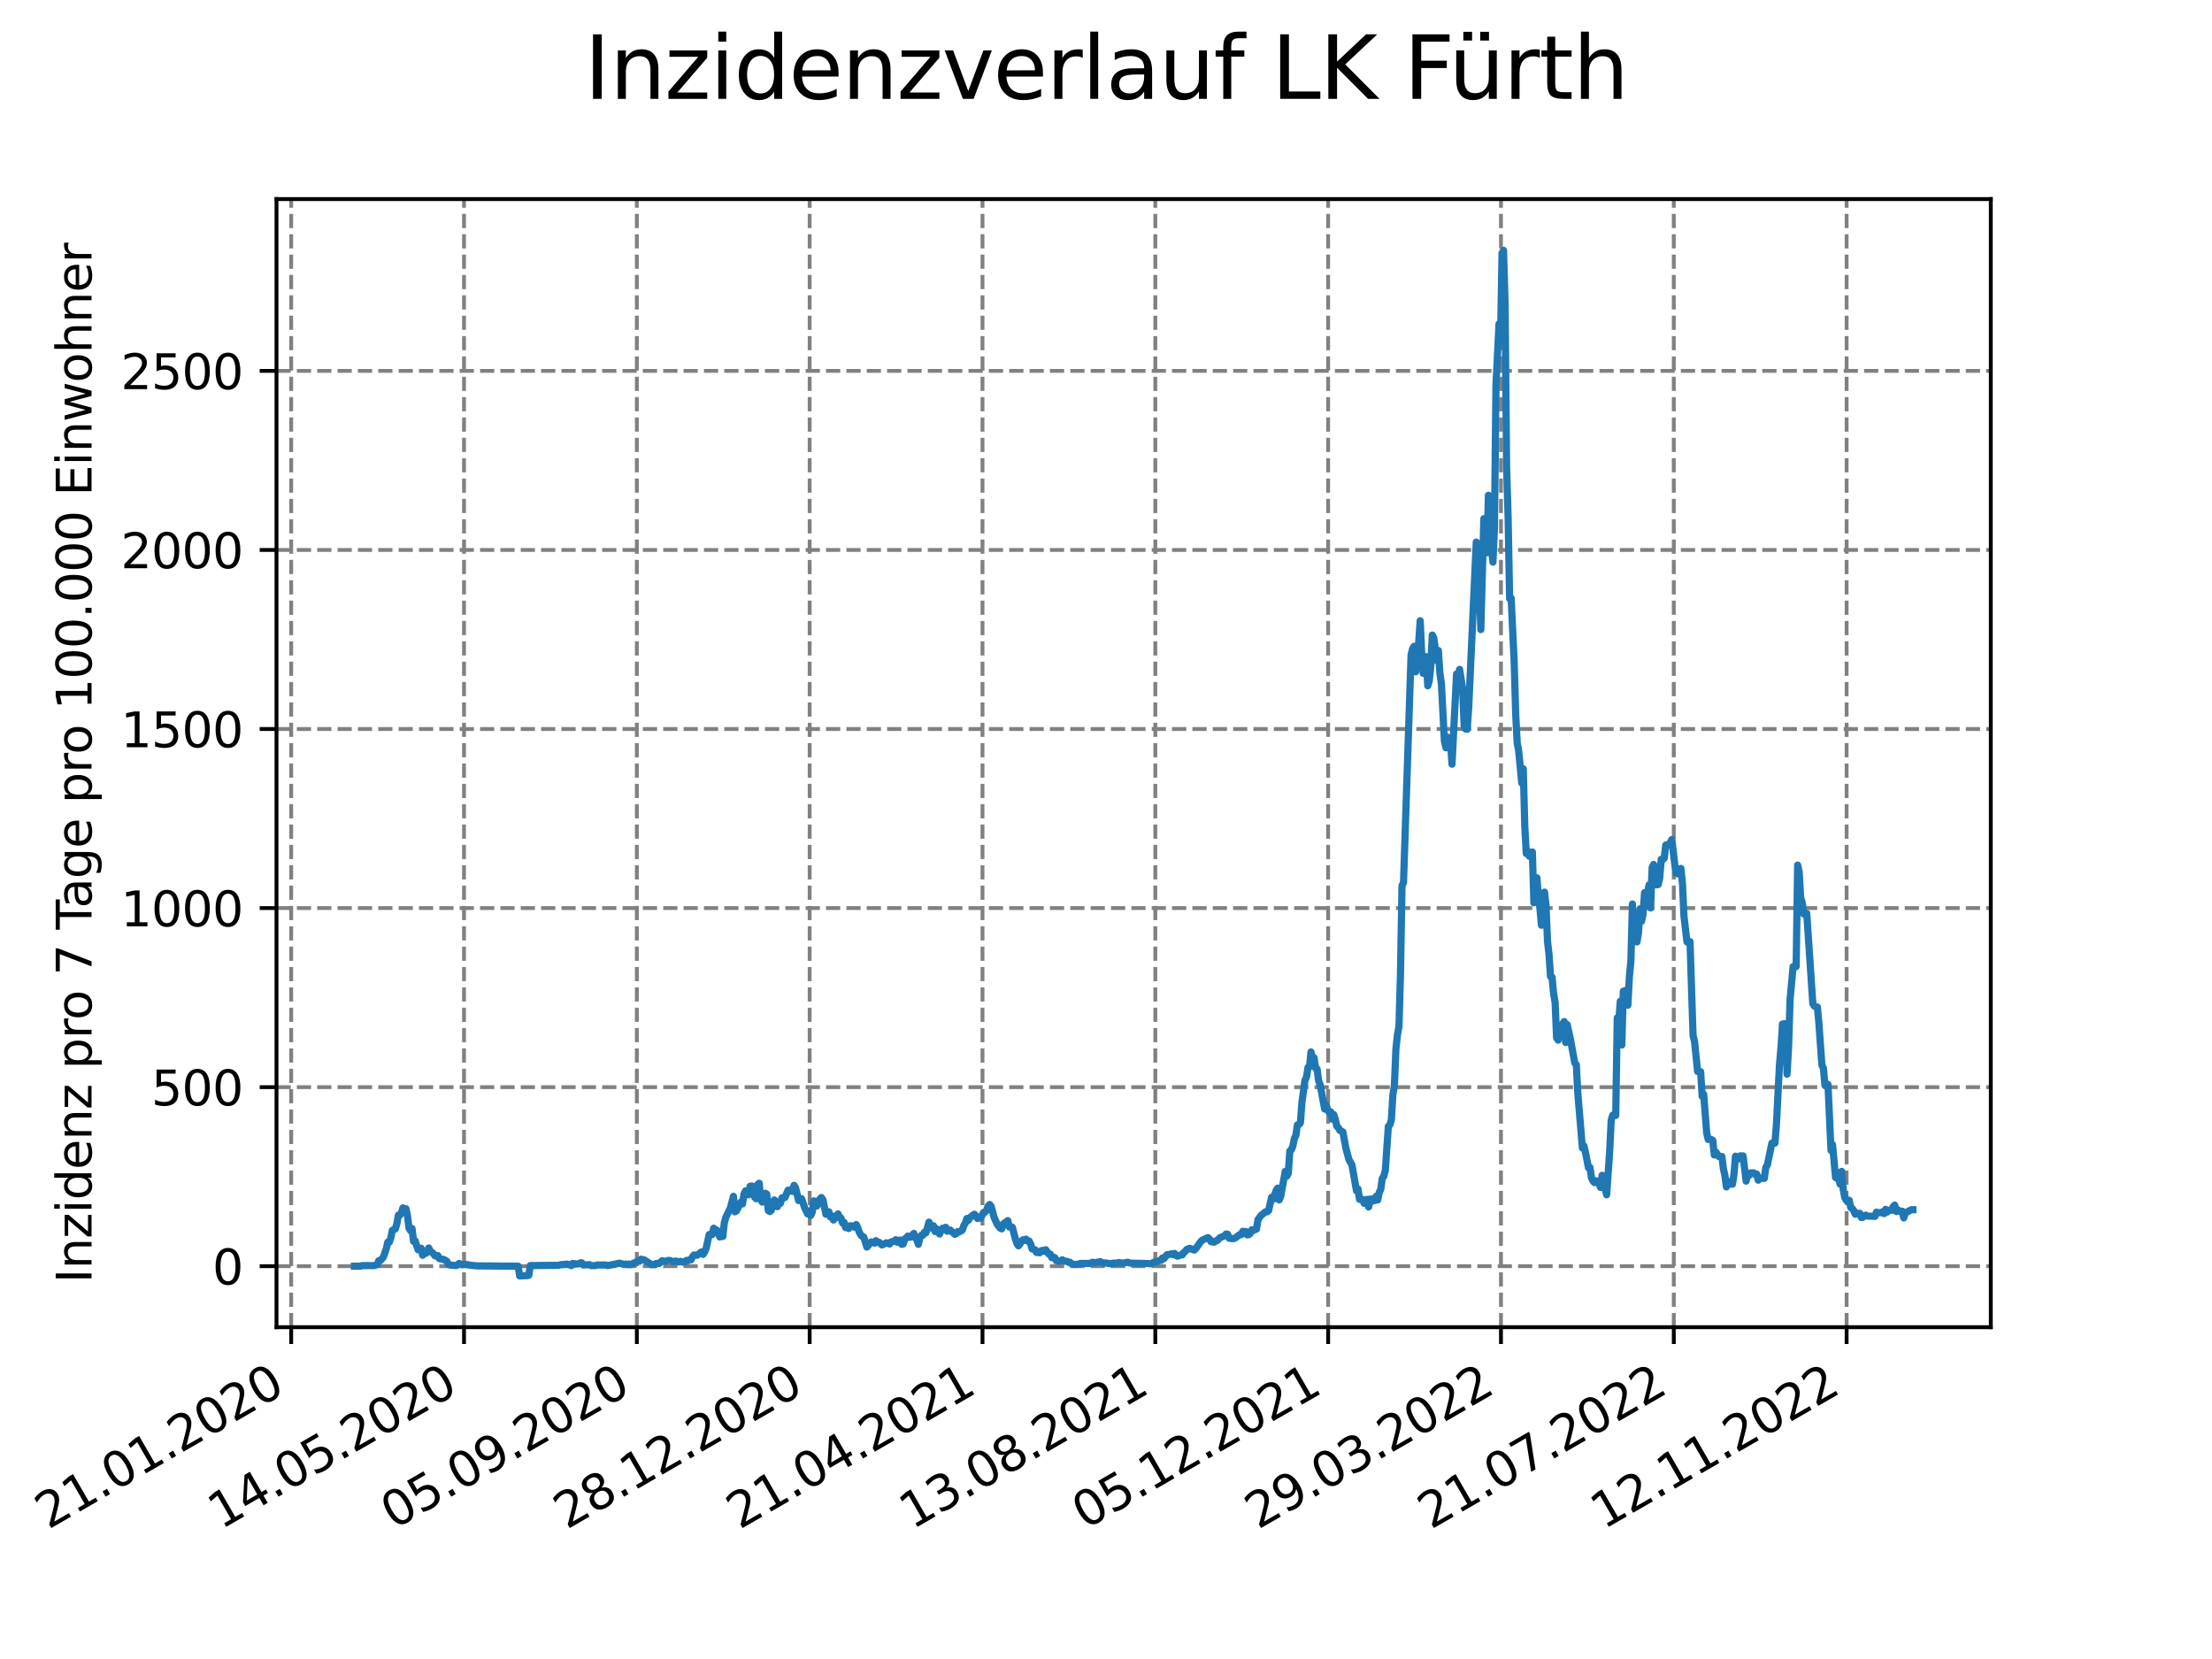 <?xml version="1.0" encoding="utf-8" standalone="no"?>
<!DOCTYPE svg PUBLIC "-//W3C//DTD SVG 1.1//EN"
  "http://www.w3.org/Graphics/SVG/1.1/DTD/svg11.dtd">
<svg xmlns:xlink="http://www.w3.org/1999/xlink" width="460.8pt" height="345.6pt" viewBox="0 0 460.8 345.6" xmlns="http://www.w3.org/2000/svg" version="1.1">
 <defs>
  <style type="text/css">*{stroke-linejoin: round; stroke-linecap: butt}</style>
 </defs>
 <g id="figure_1">
  <g id="patch_1">
   <path d="M 0 345.6 
L 460.8 345.6 
L 460.8 0 
L 0 0 
z
" style="fill: #ffffff"/>
  </g>
  <g id="axes_1">
   <g id="patch_2">
    <path d="M 57.6 276.48 
L 414.72 276.48 
L 414.72 41.472 
L 57.6 41.472 
z
" style="fill: #ffffff"/>
   </g>
   <g id="matplotlib.axis_1">
    <g id="xtick_1">
     <g id="line2d_1">
      <path d="M 60.661 276.48 
L 60.661 41.472 
" clip-path="url(#p6225d9c2fd)" style="fill: none; stroke-dasharray: 2.96,1.28; stroke-dashoffset: 0; stroke: #808080; stroke-width: 0.8"/>
     </g>
     <g id="line2d_2">
      <defs>
       <path id="m0cd7eca85d" d="M 0 0 
L 0 3.5 
" style="stroke: #000000; stroke-width: 0.8"/>
      </defs>
      <g>
       <use xlink:href="#m0cd7eca85d" x="60.661" y="276.48" style="stroke: #000000; stroke-width: 0.8"/>
      </g>
     </g>
     <g id="text_1">
      <!-- 21.01.2020 -->
      <g transform="translate(10.036 318.689) rotate(-30) scale(0.1 -0.1)">
       <defs>
        <path id="DejaVuSans-32" d="M 1228 531 
L 3431 531 
L 3431 0 
L 469 0 
L 469 531 
Q 828 903 1448 1529 
Q 2069 2156 2228 2338 
Q 2531 2678 2651 2914 
Q 2772 3150 2772 3378 
Q 2772 3750 2511 3984 
Q 2250 4219 1831 4219 
Q 1534 4219 1204 4116 
Q 875 4013 500 3803 
L 500 4441 
Q 881 4594 1212 4672 
Q 1544 4750 1819 4750 
Q 2544 4750 2975 4387 
Q 3406 4025 3406 3419 
Q 3406 3131 3298 2873 
Q 3191 2616 2906 2266 
Q 2828 2175 2409 1742 
Q 1991 1309 1228 531 
z
" transform="scale(0.016)"/>
        <path id="DejaVuSans-31" d="M 794 531 
L 1825 531 
L 1825 4091 
L 703 3866 
L 703 4441 
L 1819 4666 
L 2450 4666 
L 2450 531 
L 3481 531 
L 3481 0 
L 794 0 
L 794 531 
z
" transform="scale(0.016)"/>
        <path id="DejaVuSans-2e" d="M 684 794 
L 1344 794 
L 1344 0 
L 684 0 
L 684 794 
z
" transform="scale(0.016)"/>
        <path id="DejaVuSans-30" d="M 2034 4250 
Q 1547 4250 1301 3770 
Q 1056 3291 1056 2328 
Q 1056 1369 1301 889 
Q 1547 409 2034 409 
Q 2525 409 2770 889 
Q 3016 1369 3016 2328 
Q 3016 3291 2770 3770 
Q 2525 4250 2034 4250 
z
M 2034 4750 
Q 2819 4750 3233 4129 
Q 3647 3509 3647 2328 
Q 3647 1150 3233 529 
Q 2819 -91 2034 -91 
Q 1250 -91 836 529 
Q 422 1150 422 2328 
Q 422 3509 836 4129 
Q 1250 4750 2034 4750 
z
" transform="scale(0.016)"/>
       </defs>
       <use xlink:href="#DejaVuSans-32"/>
       <use xlink:href="#DejaVuSans-31" x="63.623"/>
       <use xlink:href="#DejaVuSans-2e" x="127.246"/>
       <use xlink:href="#DejaVuSans-30" x="159.033"/>
       <use xlink:href="#DejaVuSans-31" x="222.656"/>
       <use xlink:href="#DejaVuSans-2e" x="286.279"/>
       <use xlink:href="#DejaVuSans-32" x="318.066"/>
       <use xlink:href="#DejaVuSans-30" x="381.689"/>
       <use xlink:href="#DejaVuSans-32" x="445.312"/>
       <use xlink:href="#DejaVuSans-30" x="508.936"/>
      </g>
     </g>
    </g>
    <g id="xtick_2">
     <g id="line2d_3">
      <path d="M 96.663 276.48 
L 96.663 41.472 
" clip-path="url(#p6225d9c2fd)" style="fill: none; stroke-dasharray: 2.96,1.28; stroke-dashoffset: 0; stroke: #808080; stroke-width: 0.8"/>
     </g>
     <g id="line2d_4">
      <g>
       <use xlink:href="#m0cd7eca85d" x="96.663" y="276.48" style="stroke: #000000; stroke-width: 0.8"/>
      </g>
     </g>
     <g id="text_2">
      <!-- 14.05.2020 -->
      <g transform="translate(46.038 318.689) rotate(-30) scale(0.1 -0.1)">
       <defs>
        <path id="DejaVuSans-34" d="M 2419 4116 
L 825 1625 
L 2419 1625 
L 2419 4116 
z
M 2253 4666 
L 3047 4666 
L 3047 1625 
L 3713 1625 
L 3713 1100 
L 3047 1100 
L 3047 0 
L 2419 0 
L 2419 1100 
L 313 1100 
L 313 1709 
L 2253 4666 
z
" transform="scale(0.016)"/>
        <path id="DejaVuSans-35" d="M 691 4666 
L 3169 4666 
L 3169 4134 
L 1269 4134 
L 1269 2991 
Q 1406 3038 1543 3061 
Q 1681 3084 1819 3084 
Q 2600 3084 3056 2656 
Q 3513 2228 3513 1497 
Q 3513 744 3044 326 
Q 2575 -91 1722 -91 
Q 1428 -91 1123 -41 
Q 819 9 494 109 
L 494 744 
Q 775 591 1075 516 
Q 1375 441 1709 441 
Q 2250 441 2565 725 
Q 2881 1009 2881 1497 
Q 2881 1984 2565 2268 
Q 2250 2553 1709 2553 
Q 1456 2553 1204 2497 
Q 953 2441 691 2322 
L 691 4666 
z
" transform="scale(0.016)"/>
       </defs>
       <use xlink:href="#DejaVuSans-31"/>
       <use xlink:href="#DejaVuSans-34" x="63.623"/>
       <use xlink:href="#DejaVuSans-2e" x="127.246"/>
       <use xlink:href="#DejaVuSans-30" x="159.033"/>
       <use xlink:href="#DejaVuSans-35" x="222.656"/>
       <use xlink:href="#DejaVuSans-2e" x="286.279"/>
       <use xlink:href="#DejaVuSans-32" x="318.066"/>
       <use xlink:href="#DejaVuSans-30" x="381.689"/>
       <use xlink:href="#DejaVuSans-32" x="445.312"/>
       <use xlink:href="#DejaVuSans-30" x="508.936"/>
      </g>
     </g>
    </g>
    <g id="xtick_3">
     <g id="line2d_5">
      <path d="M 132.666 276.48 
L 132.666 41.472 
" clip-path="url(#p6225d9c2fd)" style="fill: none; stroke-dasharray: 2.96,1.28; stroke-dashoffset: 0; stroke: #808080; stroke-width: 0.8"/>
     </g>
     <g id="line2d_6">
      <g>
       <use xlink:href="#m0cd7eca85d" x="132.666" y="276.48" style="stroke: #000000; stroke-width: 0.8"/>
      </g>
     </g>
     <g id="text_3">
      <!-- 05.09.2020 -->
      <g transform="translate(82.041 318.689) rotate(-30) scale(0.1 -0.1)">
       <defs>
        <path id="DejaVuSans-39" d="M 703 97 
L 703 672 
Q 941 559 1184 500 
Q 1428 441 1663 441 
Q 2288 441 2617 861 
Q 2947 1281 2994 2138 
Q 2813 1869 2534 1725 
Q 2256 1581 1919 1581 
Q 1219 1581 811 2004 
Q 403 2428 403 3163 
Q 403 3881 828 4315 
Q 1253 4750 1959 4750 
Q 2769 4750 3195 4129 
Q 3622 3509 3622 2328 
Q 3622 1225 3098 567 
Q 2575 -91 1691 -91 
Q 1453 -91 1209 -44 
Q 966 3 703 97 
z
M 1959 2075 
Q 2384 2075 2632 2365 
Q 2881 2656 2881 3163 
Q 2881 3666 2632 3958 
Q 2384 4250 1959 4250 
Q 1534 4250 1286 3958 
Q 1038 3666 1038 3163 
Q 1038 2656 1286 2365 
Q 1534 2075 1959 2075 
z
" transform="scale(0.016)"/>
       </defs>
       <use xlink:href="#DejaVuSans-30"/>
       <use xlink:href="#DejaVuSans-35" x="63.623"/>
       <use xlink:href="#DejaVuSans-2e" x="127.246"/>
       <use xlink:href="#DejaVuSans-30" x="159.033"/>
       <use xlink:href="#DejaVuSans-39" x="222.656"/>
       <use xlink:href="#DejaVuSans-2e" x="286.279"/>
       <use xlink:href="#DejaVuSans-32" x="318.066"/>
       <use xlink:href="#DejaVuSans-30" x="381.689"/>
       <use xlink:href="#DejaVuSans-32" x="445.312"/>
       <use xlink:href="#DejaVuSans-30" x="508.936"/>
      </g>
     </g>
    </g>
    <g id="xtick_4">
     <g id="line2d_7">
      <path d="M 168.668 276.48 
L 168.668 41.472 
" clip-path="url(#p6225d9c2fd)" style="fill: none; stroke-dasharray: 2.96,1.28; stroke-dashoffset: 0; stroke: #808080; stroke-width: 0.8"/>
     </g>
     <g id="line2d_8">
      <g>
       <use xlink:href="#m0cd7eca85d" x="168.668" y="276.48" style="stroke: #000000; stroke-width: 0.8"/>
      </g>
     </g>
     <g id="text_4">
      <!-- 28.12.2020 -->
      <g transform="translate(118.043 318.689) rotate(-30) scale(0.1 -0.1)">
       <defs>
        <path id="DejaVuSans-38" d="M 2034 2216 
Q 1584 2216 1326 1975 
Q 1069 1734 1069 1313 
Q 1069 891 1326 650 
Q 1584 409 2034 409 
Q 2484 409 2743 651 
Q 3003 894 3003 1313 
Q 3003 1734 2745 1975 
Q 2488 2216 2034 2216 
z
M 1403 2484 
Q 997 2584 770 2862 
Q 544 3141 544 3541 
Q 544 4100 942 4425 
Q 1341 4750 2034 4750 
Q 2731 4750 3128 4425 
Q 3525 4100 3525 3541 
Q 3525 3141 3298 2862 
Q 3072 2584 2669 2484 
Q 3125 2378 3379 2068 
Q 3634 1759 3634 1313 
Q 3634 634 3220 271 
Q 2806 -91 2034 -91 
Q 1263 -91 848 271 
Q 434 634 434 1313 
Q 434 1759 690 2068 
Q 947 2378 1403 2484 
z
M 1172 3481 
Q 1172 3119 1398 2916 
Q 1625 2713 2034 2713 
Q 2441 2713 2670 2916 
Q 2900 3119 2900 3481 
Q 2900 3844 2670 4047 
Q 2441 4250 2034 4250 
Q 1625 4250 1398 4047 
Q 1172 3844 1172 3481 
z
" transform="scale(0.016)"/>
       </defs>
       <use xlink:href="#DejaVuSans-32"/>
       <use xlink:href="#DejaVuSans-38" x="63.623"/>
       <use xlink:href="#DejaVuSans-2e" x="127.246"/>
       <use xlink:href="#DejaVuSans-31" x="159.033"/>
       <use xlink:href="#DejaVuSans-32" x="222.656"/>
       <use xlink:href="#DejaVuSans-2e" x="286.279"/>
       <use xlink:href="#DejaVuSans-32" x="318.066"/>
       <use xlink:href="#DejaVuSans-30" x="381.689"/>
       <use xlink:href="#DejaVuSans-32" x="445.312"/>
       <use xlink:href="#DejaVuSans-30" x="508.936"/>
      </g>
     </g>
    </g>
    <g id="xtick_5">
     <g id="line2d_9">
      <path d="M 204.671 276.48 
L 204.671 41.472 
" clip-path="url(#p6225d9c2fd)" style="fill: none; stroke-dasharray: 2.96,1.28; stroke-dashoffset: 0; stroke: #808080; stroke-width: 0.8"/>
     </g>
     <g id="line2d_10">
      <g>
       <use xlink:href="#m0cd7eca85d" x="204.671" y="276.48" style="stroke: #000000; stroke-width: 0.8"/>
      </g>
     </g>
     <g id="text_5">
      <!-- 21.04.2021 -->
      <g transform="translate(154.046 318.689) rotate(-30) scale(0.1 -0.1)">
       <use xlink:href="#DejaVuSans-32"/>
       <use xlink:href="#DejaVuSans-31" x="63.623"/>
       <use xlink:href="#DejaVuSans-2e" x="127.246"/>
       <use xlink:href="#DejaVuSans-30" x="159.033"/>
       <use xlink:href="#DejaVuSans-34" x="222.656"/>
       <use xlink:href="#DejaVuSans-2e" x="286.279"/>
       <use xlink:href="#DejaVuSans-32" x="318.066"/>
       <use xlink:href="#DejaVuSans-30" x="381.689"/>
       <use xlink:href="#DejaVuSans-32" x="445.312"/>
       <use xlink:href="#DejaVuSans-31" x="508.936"/>
      </g>
     </g>
    </g>
    <g id="xtick_6">
     <g id="line2d_11">
      <path d="M 240.673 276.48 
L 240.673 41.472 
" clip-path="url(#p6225d9c2fd)" style="fill: none; stroke-dasharray: 2.96,1.28; stroke-dashoffset: 0; stroke: #808080; stroke-width: 0.8"/>
     </g>
     <g id="line2d_12">
      <g>
       <use xlink:href="#m0cd7eca85d" x="240.673" y="276.48" style="stroke: #000000; stroke-width: 0.8"/>
      </g>
     </g>
     <g id="text_6">
      <!-- 13.08.2021 -->
      <g transform="translate(190.048 318.689) rotate(-30) scale(0.1 -0.1)">
       <defs>
        <path id="DejaVuSans-33" d="M 2597 2516 
Q 3050 2419 3304 2112 
Q 3559 1806 3559 1356 
Q 3559 666 3084 287 
Q 2609 -91 1734 -91 
Q 1441 -91 1130 -33 
Q 819 25 488 141 
L 488 750 
Q 750 597 1062 519 
Q 1375 441 1716 441 
Q 2309 441 2620 675 
Q 2931 909 2931 1356 
Q 2931 1769 2642 2001 
Q 2353 2234 1838 2234 
L 1294 2234 
L 1294 2753 
L 1863 2753 
Q 2328 2753 2575 2939 
Q 2822 3125 2822 3475 
Q 2822 3834 2567 4026 
Q 2313 4219 1838 4219 
Q 1578 4219 1281 4162 
Q 984 4106 628 3988 
L 628 4550 
Q 988 4650 1302 4700 
Q 1616 4750 1894 4750 
Q 2613 4750 3031 4423 
Q 3450 4097 3450 3541 
Q 3450 3153 3228 2886 
Q 3006 2619 2597 2516 
z
" transform="scale(0.016)"/>
       </defs>
       <use xlink:href="#DejaVuSans-31"/>
       <use xlink:href="#DejaVuSans-33" x="63.623"/>
       <use xlink:href="#DejaVuSans-2e" x="127.246"/>
       <use xlink:href="#DejaVuSans-30" x="159.033"/>
       <use xlink:href="#DejaVuSans-38" x="222.656"/>
       <use xlink:href="#DejaVuSans-2e" x="286.279"/>
       <use xlink:href="#DejaVuSans-32" x="318.066"/>
       <use xlink:href="#DejaVuSans-30" x="381.689"/>
       <use xlink:href="#DejaVuSans-32" x="445.312"/>
       <use xlink:href="#DejaVuSans-31" x="508.936"/>
      </g>
     </g>
    </g>
    <g id="xtick_7">
     <g id="line2d_13">
      <path d="M 276.676 276.48 
L 276.676 41.472 
" clip-path="url(#p6225d9c2fd)" style="fill: none; stroke-dasharray: 2.96,1.28; stroke-dashoffset: 0; stroke: #808080; stroke-width: 0.8"/>
     </g>
     <g id="line2d_14">
      <g>
       <use xlink:href="#m0cd7eca85d" x="276.676" y="276.48" style="stroke: #000000; stroke-width: 0.8"/>
      </g>
     </g>
     <g id="text_7">
      <!-- 05.12.2021 -->
      <g transform="translate(226.051 318.689) rotate(-30) scale(0.1 -0.1)">
       <use xlink:href="#DejaVuSans-30"/>
       <use xlink:href="#DejaVuSans-35" x="63.623"/>
       <use xlink:href="#DejaVuSans-2e" x="127.246"/>
       <use xlink:href="#DejaVuSans-31" x="159.033"/>
       <use xlink:href="#DejaVuSans-32" x="222.656"/>
       <use xlink:href="#DejaVuSans-2e" x="286.279"/>
       <use xlink:href="#DejaVuSans-32" x="318.066"/>
       <use xlink:href="#DejaVuSans-30" x="381.689"/>
       <use xlink:href="#DejaVuSans-32" x="445.312"/>
       <use xlink:href="#DejaVuSans-31" x="508.936"/>
      </g>
     </g>
    </g>
    <g id="xtick_8">
     <g id="line2d_15">
      <path d="M 312.679 276.48 
L 312.679 41.472 
" clip-path="url(#p6225d9c2fd)" style="fill: none; stroke-dasharray: 2.96,1.28; stroke-dashoffset: 0; stroke: #808080; stroke-width: 0.8"/>
     </g>
     <g id="line2d_16">
      <g>
       <use xlink:href="#m0cd7eca85d" x="312.679" y="276.48" style="stroke: #000000; stroke-width: 0.8"/>
      </g>
     </g>
     <g id="text_8">
      <!-- 29.03.2022 -->
      <g transform="translate(262.053 318.689) rotate(-30) scale(0.1 -0.1)">
       <use xlink:href="#DejaVuSans-32"/>
       <use xlink:href="#DejaVuSans-39" x="63.623"/>
       <use xlink:href="#DejaVuSans-2e" x="127.246"/>
       <use xlink:href="#DejaVuSans-30" x="159.033"/>
       <use xlink:href="#DejaVuSans-33" x="222.656"/>
       <use xlink:href="#DejaVuSans-2e" x="286.279"/>
       <use xlink:href="#DejaVuSans-32" x="318.066"/>
       <use xlink:href="#DejaVuSans-30" x="381.689"/>
       <use xlink:href="#DejaVuSans-32" x="445.312"/>
       <use xlink:href="#DejaVuSans-32" x="508.936"/>
      </g>
     </g>
    </g>
    <g id="xtick_9">
     <g id="line2d_17">
      <path d="M 348.681 276.48 
L 348.681 41.472 
" clip-path="url(#p6225d9c2fd)" style="fill: none; stroke-dasharray: 2.96,1.28; stroke-dashoffset: 0; stroke: #808080; stroke-width: 0.8"/>
     </g>
     <g id="line2d_18">
      <g>
       <use xlink:href="#m0cd7eca85d" x="348.681" y="276.48" style="stroke: #000000; stroke-width: 0.8"/>
      </g>
     </g>
     <g id="text_9">
      <!-- 21.07.2022 -->
      <g transform="translate(298.056 318.689) rotate(-30) scale(0.1 -0.1)">
       <defs>
        <path id="DejaVuSans-37" d="M 525 4666 
L 3525 4666 
L 3525 4397 
L 1831 0 
L 1172 0 
L 2766 4134 
L 525 4134 
L 525 4666 
z
" transform="scale(0.016)"/>
       </defs>
       <use xlink:href="#DejaVuSans-32"/>
       <use xlink:href="#DejaVuSans-31" x="63.623"/>
       <use xlink:href="#DejaVuSans-2e" x="127.246"/>
       <use xlink:href="#DejaVuSans-30" x="159.033"/>
       <use xlink:href="#DejaVuSans-37" x="222.656"/>
       <use xlink:href="#DejaVuSans-2e" x="286.279"/>
       <use xlink:href="#DejaVuSans-32" x="318.066"/>
       <use xlink:href="#DejaVuSans-30" x="381.689"/>
       <use xlink:href="#DejaVuSans-32" x="445.312"/>
       <use xlink:href="#DejaVuSans-32" x="508.936"/>
      </g>
     </g>
    </g>
    <g id="xtick_10">
     <g id="line2d_19">
      <path d="M 384.684 276.48 
L 384.684 41.472 
" clip-path="url(#p6225d9c2fd)" style="fill: none; stroke-dasharray: 2.96,1.28; stroke-dashoffset: 0; stroke: #808080; stroke-width: 0.8"/>
     </g>
     <g id="line2d_20">
      <g>
       <use xlink:href="#m0cd7eca85d" x="384.684" y="276.48" style="stroke: #000000; stroke-width: 0.8"/>
      </g>
     </g>
     <g id="text_10">
      <!-- 12.11.2022 -->
      <g transform="translate(334.058 318.689) rotate(-30) scale(0.1 -0.1)">
       <use xlink:href="#DejaVuSans-31"/>
       <use xlink:href="#DejaVuSans-32" x="63.623"/>
       <use xlink:href="#DejaVuSans-2e" x="127.246"/>
       <use xlink:href="#DejaVuSans-31" x="159.033"/>
       <use xlink:href="#DejaVuSans-31" x="222.656"/>
       <use xlink:href="#DejaVuSans-2e" x="286.279"/>
       <use xlink:href="#DejaVuSans-32" x="318.066"/>
       <use xlink:href="#DejaVuSans-30" x="381.689"/>
       <use xlink:href="#DejaVuSans-32" x="445.312"/>
       <use xlink:href="#DejaVuSans-32" x="508.936"/>
      </g>
     </g>
    </g>
   </g>
   <g id="matplotlib.axis_2">
    <g id="ytick_1">
     <g id="line2d_21">
      <path d="M 57.6 263.772 
L 414.72 263.772 
" clip-path="url(#p6225d9c2fd)" style="fill: none; stroke-dasharray: 2.96,1.28; stroke-dashoffset: 0; stroke: #808080; stroke-width: 0.8"/>
     </g>
     <g id="line2d_22">
      <defs>
       <path id="mae18b7708b" d="M 0 0 
L -3.5 0 
" style="stroke: #000000; stroke-width: 0.8"/>
      </defs>
      <g>
       <use xlink:href="#mae18b7708b" x="57.6" y="263.772" style="stroke: #000000; stroke-width: 0.8"/>
      </g>
     </g>
     <g id="text_11">
      <!-- 0 -->
      <g transform="translate(44.237 267.571) scale(0.1 -0.1)">
       <use xlink:href="#DejaVuSans-30"/>
      </g>
     </g>
    </g>
    <g id="ytick_2">
     <g id="line2d_23">
      <path d="M 57.6 226.471 
L 414.72 226.471 
" clip-path="url(#p6225d9c2fd)" style="fill: none; stroke-dasharray: 2.96,1.28; stroke-dashoffset: 0; stroke: #808080; stroke-width: 0.8"/>
     </g>
     <g id="line2d_24">
      <g>
       <use xlink:href="#mae18b7708b" x="57.6" y="226.471" style="stroke: #000000; stroke-width: 0.8"/>
      </g>
     </g>
     <g id="text_12">
      <!-- 500 -->
      <g transform="translate(31.512 230.27) scale(0.1 -0.1)">
       <use xlink:href="#DejaVuSans-35"/>
       <use xlink:href="#DejaVuSans-30" x="63.623"/>
       <use xlink:href="#DejaVuSans-30" x="127.246"/>
      </g>
     </g>
    </g>
    <g id="ytick_3">
     <g id="line2d_25">
      <path d="M 57.6 189.169 
L 414.72 189.169 
" clip-path="url(#p6225d9c2fd)" style="fill: none; stroke-dasharray: 2.96,1.28; stroke-dashoffset: 0; stroke: #808080; stroke-width: 0.8"/>
     </g>
     <g id="line2d_26">
      <g>
       <use xlink:href="#mae18b7708b" x="57.6" y="189.169" style="stroke: #000000; stroke-width: 0.8"/>
      </g>
     </g>
     <g id="text_13">
      <!-- 1000 -->
      <g transform="translate(25.15 192.968) scale(0.1 -0.1)">
       <use xlink:href="#DejaVuSans-31"/>
       <use xlink:href="#DejaVuSans-30" x="63.623"/>
       <use xlink:href="#DejaVuSans-30" x="127.246"/>
       <use xlink:href="#DejaVuSans-30" x="190.869"/>
      </g>
     </g>
    </g>
    <g id="ytick_4">
     <g id="line2d_27">
      <path d="M 57.6 151.868 
L 414.72 151.868 
" clip-path="url(#p6225d9c2fd)" style="fill: none; stroke-dasharray: 2.96,1.28; stroke-dashoffset: 0; stroke: #808080; stroke-width: 0.8"/>
     </g>
     <g id="line2d_28">
      <g>
       <use xlink:href="#mae18b7708b" x="57.6" y="151.868" style="stroke: #000000; stroke-width: 0.8"/>
      </g>
     </g>
     <g id="text_14">
      <!-- 1500 -->
      <g transform="translate(25.15 155.667) scale(0.1 -0.1)">
       <use xlink:href="#DejaVuSans-31"/>
       <use xlink:href="#DejaVuSans-35" x="63.623"/>
       <use xlink:href="#DejaVuSans-30" x="127.246"/>
       <use xlink:href="#DejaVuSans-30" x="190.869"/>
      </g>
     </g>
    </g>
    <g id="ytick_5">
     <g id="line2d_29">
      <path d="M 57.6 114.566 
L 414.72 114.566 
" clip-path="url(#p6225d9c2fd)" style="fill: none; stroke-dasharray: 2.96,1.28; stroke-dashoffset: 0; stroke: #808080; stroke-width: 0.8"/>
     </g>
     <g id="line2d_30">
      <g>
       <use xlink:href="#mae18b7708b" x="57.6" y="114.566" style="stroke: #000000; stroke-width: 0.8"/>
      </g>
     </g>
     <g id="text_15">
      <!-- 2000 -->
      <g transform="translate(25.15 118.365) scale(0.1 -0.1)">
       <use xlink:href="#DejaVuSans-32"/>
       <use xlink:href="#DejaVuSans-30" x="63.623"/>
       <use xlink:href="#DejaVuSans-30" x="127.246"/>
       <use xlink:href="#DejaVuSans-30" x="190.869"/>
      </g>
     </g>
    </g>
    <g id="ytick_6">
     <g id="line2d_31">
      <path d="M 57.6 77.264 
L 414.72 77.264 
" clip-path="url(#p6225d9c2fd)" style="fill: none; stroke-dasharray: 2.96,1.28; stroke-dashoffset: 0; stroke: #808080; stroke-width: 0.8"/>
     </g>
     <g id="line2d_32">
      <g>
       <use xlink:href="#mae18b7708b" x="57.6" y="77.264" style="stroke: #000000; stroke-width: 0.8"/>
      </g>
     </g>
     <g id="text_16">
      <!-- 2500 -->
      <g transform="translate(25.15 81.064) scale(0.1 -0.1)">
       <use xlink:href="#DejaVuSans-32"/>
       <use xlink:href="#DejaVuSans-35" x="63.623"/>
       <use xlink:href="#DejaVuSans-30" x="127.246"/>
       <use xlink:href="#DejaVuSans-30" x="190.869"/>
      </g>
     </g>
    </g>
    <g id="text_17">
     <!-- Inzidenz pro 7 Tage pro 100.000 Einwohner -->
     <g transform="translate(19.07 267.301) rotate(-90) scale(0.1 -0.1)">
      <defs>
       <path id="DejaVuSans-49" d="M 628 4666 
L 1259 4666 
L 1259 0 
L 628 0 
L 628 4666 
z
" transform="scale(0.016)"/>
       <path id="DejaVuSans-6e" d="M 3513 2113 
L 3513 0 
L 2938 0 
L 2938 2094 
Q 2938 2591 2744 2837 
Q 2550 3084 2163 3084 
Q 1697 3084 1428 2787 
Q 1159 2491 1159 1978 
L 1159 0 
L 581 0 
L 581 3500 
L 1159 3500 
L 1159 2956 
Q 1366 3272 1645 3428 
Q 1925 3584 2291 3584 
Q 2894 3584 3203 3211 
Q 3513 2838 3513 2113 
z
" transform="scale(0.016)"/>
       <path id="DejaVuSans-7a" d="M 353 3500 
L 3084 3500 
L 3084 2975 
L 922 459 
L 3084 459 
L 3084 0 
L 275 0 
L 275 525 
L 2438 3041 
L 353 3041 
L 353 3500 
z
" transform="scale(0.016)"/>
       <path id="DejaVuSans-69" d="M 603 3500 
L 1178 3500 
L 1178 0 
L 603 0 
L 603 3500 
z
M 603 4863 
L 1178 4863 
L 1178 4134 
L 603 4134 
L 603 4863 
z
" transform="scale(0.016)"/>
       <path id="DejaVuSans-64" d="M 2906 2969 
L 2906 4863 
L 3481 4863 
L 3481 0 
L 2906 0 
L 2906 525 
Q 2725 213 2448 61 
Q 2172 -91 1784 -91 
Q 1150 -91 751 415 
Q 353 922 353 1747 
Q 353 2572 751 3078 
Q 1150 3584 1784 3584 
Q 2172 3584 2448 3432 
Q 2725 3281 2906 2969 
z
M 947 1747 
Q 947 1113 1208 752 
Q 1469 391 1925 391 
Q 2381 391 2643 752 
Q 2906 1113 2906 1747 
Q 2906 2381 2643 2742 
Q 2381 3103 1925 3103 
Q 1469 3103 1208 2742 
Q 947 2381 947 1747 
z
" transform="scale(0.016)"/>
       <path id="DejaVuSans-65" d="M 3597 1894 
L 3597 1613 
L 953 1613 
Q 991 1019 1311 708 
Q 1631 397 2203 397 
Q 2534 397 2845 478 
Q 3156 559 3463 722 
L 3463 178 
Q 3153 47 2828 -22 
Q 2503 -91 2169 -91 
Q 1331 -91 842 396 
Q 353 884 353 1716 
Q 353 2575 817 3079 
Q 1281 3584 2069 3584 
Q 2775 3584 3186 3129 
Q 3597 2675 3597 1894 
z
M 3022 2063 
Q 3016 2534 2758 2815 
Q 2500 3097 2075 3097 
Q 1594 3097 1305 2825 
Q 1016 2553 972 2059 
L 3022 2063 
z
" transform="scale(0.016)"/>
       <path id="DejaVuSans-20" transform="scale(0.016)"/>
       <path id="DejaVuSans-70" d="M 1159 525 
L 1159 -1331 
L 581 -1331 
L 581 3500 
L 1159 3500 
L 1159 2969 
Q 1341 3281 1617 3432 
Q 1894 3584 2278 3584 
Q 2916 3584 3314 3078 
Q 3713 2572 3713 1747 
Q 3713 922 3314 415 
Q 2916 -91 2278 -91 
Q 1894 -91 1617 61 
Q 1341 213 1159 525 
z
M 3116 1747 
Q 3116 2381 2855 2742 
Q 2594 3103 2138 3103 
Q 1681 3103 1420 2742 
Q 1159 2381 1159 1747 
Q 1159 1113 1420 752 
Q 1681 391 2138 391 
Q 2594 391 2855 752 
Q 3116 1113 3116 1747 
z
" transform="scale(0.016)"/>
       <path id="DejaVuSans-72" d="M 2631 2963 
Q 2534 3019 2420 3045 
Q 2306 3072 2169 3072 
Q 1681 3072 1420 2755 
Q 1159 2438 1159 1844 
L 1159 0 
L 581 0 
L 581 3500 
L 1159 3500 
L 1159 2956 
Q 1341 3275 1631 3429 
Q 1922 3584 2338 3584 
Q 2397 3584 2469 3576 
Q 2541 3569 2628 3553 
L 2631 2963 
z
" transform="scale(0.016)"/>
       <path id="DejaVuSans-6f" d="M 1959 3097 
Q 1497 3097 1228 2736 
Q 959 2375 959 1747 
Q 959 1119 1226 758 
Q 1494 397 1959 397 
Q 2419 397 2687 759 
Q 2956 1122 2956 1747 
Q 2956 2369 2687 2733 
Q 2419 3097 1959 3097 
z
M 1959 3584 
Q 2709 3584 3137 3096 
Q 3566 2609 3566 1747 
Q 3566 888 3137 398 
Q 2709 -91 1959 -91 
Q 1206 -91 779 398 
Q 353 888 353 1747 
Q 353 2609 779 3096 
Q 1206 3584 1959 3584 
z
" transform="scale(0.016)"/>
       <path id="DejaVuSans-54" d="M -19 4666 
L 3928 4666 
L 3928 4134 
L 2272 4134 
L 2272 0 
L 1638 0 
L 1638 4134 
L -19 4134 
L -19 4666 
z
" transform="scale(0.016)"/>
       <path id="DejaVuSans-61" d="M 2194 1759 
Q 1497 1759 1228 1600 
Q 959 1441 959 1056 
Q 959 750 1161 570 
Q 1363 391 1709 391 
Q 2188 391 2477 730 
Q 2766 1069 2766 1631 
L 2766 1759 
L 2194 1759 
z
M 3341 1997 
L 3341 0 
L 2766 0 
L 2766 531 
Q 2569 213 2275 61 
Q 1981 -91 1556 -91 
Q 1019 -91 701 211 
Q 384 513 384 1019 
Q 384 1609 779 1909 
Q 1175 2209 1959 2209 
L 2766 2209 
L 2766 2266 
Q 2766 2663 2505 2880 
Q 2244 3097 1772 3097 
Q 1472 3097 1187 3025 
Q 903 2953 641 2809 
L 641 3341 
Q 956 3463 1253 3523 
Q 1550 3584 1831 3584 
Q 2591 3584 2966 3190 
Q 3341 2797 3341 1997 
z
" transform="scale(0.016)"/>
       <path id="DejaVuSans-67" d="M 2906 1791 
Q 2906 2416 2648 2759 
Q 2391 3103 1925 3103 
Q 1463 3103 1205 2759 
Q 947 2416 947 1791 
Q 947 1169 1205 825 
Q 1463 481 1925 481 
Q 2391 481 2648 825 
Q 2906 1169 2906 1791 
z
M 3481 434 
Q 3481 -459 3084 -895 
Q 2688 -1331 1869 -1331 
Q 1566 -1331 1297 -1286 
Q 1028 -1241 775 -1147 
L 775 -588 
Q 1028 -725 1275 -790 
Q 1522 -856 1778 -856 
Q 2344 -856 2625 -561 
Q 2906 -266 2906 331 
L 2906 616 
Q 2728 306 2450 153 
Q 2172 0 1784 0 
Q 1141 0 747 490 
Q 353 981 353 1791 
Q 353 2603 747 3093 
Q 1141 3584 1784 3584 
Q 2172 3584 2450 3431 
Q 2728 3278 2906 2969 
L 2906 3500 
L 3481 3500 
L 3481 434 
z
" transform="scale(0.016)"/>
       <path id="DejaVuSans-45" d="M 628 4666 
L 3578 4666 
L 3578 4134 
L 1259 4134 
L 1259 2753 
L 3481 2753 
L 3481 2222 
L 1259 2222 
L 1259 531 
L 3634 531 
L 3634 0 
L 628 0 
L 628 4666 
z
" transform="scale(0.016)"/>
       <path id="DejaVuSans-77" d="M 269 3500 
L 844 3500 
L 1563 769 
L 2278 3500 
L 2956 3500 
L 3675 769 
L 4391 3500 
L 4966 3500 
L 4050 0 
L 3372 0 
L 2619 2869 
L 1863 0 
L 1184 0 
L 269 3500 
z
" transform="scale(0.016)"/>
       <path id="DejaVuSans-68" d="M 3513 2113 
L 3513 0 
L 2938 0 
L 2938 2094 
Q 2938 2591 2744 2837 
Q 2550 3084 2163 3084 
Q 1697 3084 1428 2787 
Q 1159 2491 1159 1978 
L 1159 0 
L 581 0 
L 581 4863 
L 1159 4863 
L 1159 2956 
Q 1366 3272 1645 3428 
Q 1925 3584 2291 3584 
Q 2894 3584 3203 3211 
Q 3513 2838 3513 2113 
z
" transform="scale(0.016)"/>
      </defs>
      <use xlink:href="#DejaVuSans-49"/>
      <use xlink:href="#DejaVuSans-6e" x="29.492"/>
      <use xlink:href="#DejaVuSans-7a" x="92.871"/>
      <use xlink:href="#DejaVuSans-69" x="145.361"/>
      <use xlink:href="#DejaVuSans-64" x="173.145"/>
      <use xlink:href="#DejaVuSans-65" x="236.621"/>
      <use xlink:href="#DejaVuSans-6e" x="298.145"/>
      <use xlink:href="#DejaVuSans-7a" x="361.523"/>
      <use xlink:href="#DejaVuSans-20" x="414.014"/>
      <use xlink:href="#DejaVuSans-70" x="445.801"/>
      <use xlink:href="#DejaVuSans-72" x="509.277"/>
      <use xlink:href="#DejaVuSans-6f" x="548.141"/>
      <use xlink:href="#DejaVuSans-20" x="609.322"/>
      <use xlink:href="#DejaVuSans-37" x="641.109"/>
      <use xlink:href="#DejaVuSans-20" x="704.732"/>
      <use xlink:href="#DejaVuSans-54" x="736.52"/>
      <use xlink:href="#DejaVuSans-61" x="781.104"/>
      <use xlink:href="#DejaVuSans-67" x="842.383"/>
      <use xlink:href="#DejaVuSans-65" x="905.859"/>
      <use xlink:href="#DejaVuSans-20" x="967.383"/>
      <use xlink:href="#DejaVuSans-70" x="999.17"/>
      <use xlink:href="#DejaVuSans-72" x="1062.646"/>
      <use xlink:href="#DejaVuSans-6f" x="1101.51"/>
      <use xlink:href="#DejaVuSans-20" x="1162.691"/>
      <use xlink:href="#DejaVuSans-31" x="1194.479"/>
      <use xlink:href="#DejaVuSans-30" x="1258.102"/>
      <use xlink:href="#DejaVuSans-30" x="1321.725"/>
      <use xlink:href="#DejaVuSans-2e" x="1385.348"/>
      <use xlink:href="#DejaVuSans-30" x="1417.135"/>
      <use xlink:href="#DejaVuSans-30" x="1480.758"/>
      <use xlink:href="#DejaVuSans-30" x="1544.381"/>
      <use xlink:href="#DejaVuSans-20" x="1608.004"/>
      <use xlink:href="#DejaVuSans-45" x="1639.791"/>
      <use xlink:href="#DejaVuSans-69" x="1702.975"/>
      <use xlink:href="#DejaVuSans-6e" x="1730.758"/>
      <use xlink:href="#DejaVuSans-77" x="1794.137"/>
      <use xlink:href="#DejaVuSans-6f" x="1875.924"/>
      <use xlink:href="#DejaVuSans-68" x="1937.105"/>
      <use xlink:href="#DejaVuSans-6e" x="2000.484"/>
      <use xlink:href="#DejaVuSans-65" x="2063.863"/>
      <use xlink:href="#DejaVuSans-72" x="2125.387"/>
     </g>
    </g>
   </g>
   <g id="line2d_33">
    <path d="M 73.833 263.772 
L 75.096 263.772 
L 75.412 263.646 
L 77.938 263.646 
L 78.57 263.456 
L 78.886 262.633 
L 79.202 262.633 
L 79.833 261.936 
L 80.465 260.164 
L 80.781 258.771 
L 81.096 258.771 
L 81.412 257.885 
L 81.728 256.303 
L 82.36 255.986 
L 82.675 254.91 
L 82.991 253.137 
L 83.307 253.137 
L 83.623 252.631 
L 83.939 251.618 
L 84.255 252.061 
L 84.57 251.808 
L 84.886 253.264 
L 85.202 255.859 
L 85.518 256.366 
L 85.834 255.923 
L 86.149 258.581 
L 86.465 258.455 
L 87.097 260.354 
L 87.413 260.101 
L 87.728 260.037 
L 88.044 261.493 
L 88.36 260.987 
L 88.676 261.113 
L 88.992 260.86 
L 89.308 259.974 
L 89.623 260.607 
L 90.255 261.113 
L 90.571 261.557 
L 90.887 261.683 
L 91.202 261.557 
L 91.518 262.19 
L 92.466 262.38 
L 93.097 262.759 
L 93.413 263.392 
L 93.729 263.519 
L 94.36 263.582 
L 94.992 263.646 
L 95.308 263.519 
L 95.624 263.202 
L 96.255 263.456 
L 96.887 263.392 
L 98.15 263.582 
L 98.782 263.646 
L 99.413 263.709 
L 107.94 263.772 
L 108.256 265.798 
L 109.835 265.735 
L 110.151 265.671 
L 110.467 263.646 
L 116.467 263.582 
L 116.783 263.456 
L 117.731 263.392 
L 118.046 263.329 
L 118.678 263.456 
L 118.994 263.646 
L 119.31 263.202 
L 120.257 263.329 
L 120.573 263.266 
L 120.889 263.076 
L 121.204 263.076 
L 121.52 263.519 
L 122.784 263.456 
L 123.099 263.646 
L 124.047 263.646 
L 124.363 263.519 
L 126.257 263.519 
L 126.573 263.646 
L 129.1 263.139 
L 129.731 263.329 
L 130.047 263.392 
L 130.363 263.329 
L 130.679 263.456 
L 130.995 263.329 
L 131.31 263.456 
L 132.574 262.886 
L 132.89 262.696 
L 133.205 262.759 
L 133.521 262.316 
L 134.153 262.443 
L 135.732 263.456 
L 136.048 263.392 
L 136.363 263.456 
L 136.679 263.202 
L 137.311 263.202 
L 137.943 262.633 
L 138.258 262.759 
L 138.89 262.696 
L 139.206 262.569 
L 139.522 262.569 
L 140.153 262.823 
L 140.785 262.696 
L 141.416 262.886 
L 141.732 262.759 
L 142.364 262.949 
L 142.68 262.823 
L 142.996 262.569 
L 143.311 262.633 
L 143.627 262.443 
L 143.943 262.443 
L 144.259 261.81 
L 144.575 261.43 
L 145.206 261.493 
L 146.154 260.797 
L 146.469 261.303 
L 146.785 260.797 
L 147.101 260.037 
L 147.733 257.189 
L 148.049 257.062 
L 148.364 257.189 
L 148.68 255.859 
L 148.996 256.492 
L 149.312 256.239 
L 149.628 256.746 
L 149.943 257.695 
L 150.259 257.189 
L 150.575 257.569 
L 150.891 254.72 
L 151.207 253.581 
L 152.154 251.618 
L 152.786 249.213 
L 153.101 252.441 
L 153.417 252.251 
L 154.365 250.415 
L 154.681 250.795 
L 154.996 248.706 
L 155.312 248.073 
L 155.944 248.896 
L 156.26 247.124 
L 156.575 247.06 
L 156.891 247.187 
L 157.207 249.403 
L 157.523 249.719 
L 157.839 246.744 
L 158.154 246.491 
L 158.47 249.909 
L 158.786 250.415 
L 159.102 249.909 
L 159.418 248.58 
L 159.734 248.77 
L 160.049 252.188 
L 160.365 252.378 
L 160.681 252.125 
L 161.313 249.972 
L 161.628 251.048 
L 161.944 251.365 
L 162.26 250.542 
L 162.576 250.669 
L 162.892 249.529 
L 163.523 249.466 
L 164.155 247.947 
L 164.471 248.137 
L 164.787 247.82 
L 165.102 248.2 
L 165.418 246.934 
L 165.734 247.44 
L 166.366 250.099 
L 166.681 249.656 
L 166.997 249.719 
L 167.629 251.618 
L 168.26 252.884 
L 168.576 252.315 
L 168.892 253.201 
L 169.208 252.504 
L 169.524 250.162 
L 169.84 250.289 
L 170.155 251.238 
L 170.471 250.732 
L 170.787 249.782 
L 171.103 249.466 
L 171.419 249.909 
L 172.05 252.948 
L 172.366 252.884 
L 172.682 252.441 
L 172.998 253.517 
L 173.313 253.517 
L 173.629 254.15 
L 173.945 253.327 
L 174.261 253.644 
L 174.577 252.884 
L 174.893 253.517 
L 175.208 253.77 
L 175.524 254.783 
L 175.84 254.657 
L 176.156 255.733 
L 176.472 255.606 
L 176.787 255.923 
L 177.103 255.353 
L 177.735 255.416 
L 178.051 255.67 
L 178.366 255.1 
L 178.682 255.733 
L 178.998 256.682 
L 179.314 257.252 
L 179.63 257.569 
L 179.945 257.695 
L 180.577 259.784 
L 180.893 259.468 
L 181.209 258.961 
L 181.525 258.708 
L 182.156 258.961 
L 182.472 258.455 
L 182.788 258.835 
L 183.104 258.771 
L 183.735 259.341 
L 184.683 258.898 
L 185.314 259.151 
L 185.63 258.708 
L 186.262 258.581 
L 186.578 258.265 
L 186.893 258.771 
L 187.209 258.392 
L 187.525 258.328 
L 187.841 259.214 
L 188.157 259.151 
L 188.472 258.075 
L 188.788 257.948 
L 189.104 257.505 
L 189.42 257.758 
L 189.736 257.695 
L 190.367 256.936 
L 190.683 257.822 
L 190.999 258.265 
L 191.315 259.214 
L 191.631 257.822 
L 191.946 257.315 
L 192.262 257.315 
L 192.578 256.682 
L 192.894 256.809 
L 193.525 254.593 
L 193.841 255.416 
L 194.157 255.859 
L 194.473 255.353 
L 194.789 256.556 
L 195.104 255.986 
L 195.42 256.682 
L 195.736 257.062 
L 196.052 256.303 
L 196.368 255.859 
L 196.684 255.923 
L 196.999 255.67 
L 197.315 256.492 
L 197.947 256.239 
L 198.894 257.125 
L 199.21 256.999 
L 199.526 256.556 
L 199.842 256.619 
L 200.473 256.239 
L 200.789 255.29 
L 201.105 254.783 
L 201.421 253.834 
L 201.737 254.214 
L 202.052 253.644 
L 202.684 253.137 
L 203 252.948 
L 203.631 253.834 
L 203.947 253.517 
L 204.263 253.77 
L 204.895 252.568 
L 205.21 252.504 
L 205.526 252.125 
L 205.842 251.238 
L 206.158 250.922 
L 206.474 251.302 
L 207.105 253.644 
L 207.737 255.037 
L 208.369 255.859 
L 208.684 255.986 
L 209 254.973 
L 209.948 254.277 
L 210.263 255.606 
L 210.579 255.543 
L 210.895 255.67 
L 211.527 258.138 
L 211.842 259.025 
L 212.158 259.531 
L 212.474 259.151 
L 212.79 258.518 
L 213.106 258.265 
L 213.422 258.392 
L 213.737 258.138 
L 214.053 258.518 
L 214.369 258.518 
L 214.685 259.088 
L 215.001 260.164 
L 215.632 260.354 
L 215.948 260.924 
L 216.264 260.734 
L 216.58 260.987 
L 216.895 260.544 
L 217.211 260.48 
L 217.527 260.67 
L 217.843 260.354 
L 218.475 261.24 
L 218.79 261.24 
L 219.106 262 
L 219.422 261.873 
L 219.738 262 
L 220.054 262.633 
L 220.369 262.633 
L 220.685 262.759 
L 221.317 262.443 
L 221.633 262.696 
L 222.264 262.759 
L 222.58 262.949 
L 222.896 262.949 
L 223.212 263.266 
L 223.528 263.392 
L 224.475 263.392 
L 225.107 263.202 
L 227.001 263.202 
L 227.633 262.949 
L 227.949 263.076 
L 229.212 262.823 
L 229.844 263.139 
L 230.16 263.076 
L 231.423 263.266 
L 231.739 263.139 
L 232.686 263.139 
L 233.002 263.013 
L 233.949 263.139 
L 234.897 262.949 
L 235.528 263.139 
L 239.002 263.202 
L 239.634 263.266 
L 240.266 263.013 
L 240.581 262.886 
L 240.897 262.886 
L 241.529 262.569 
L 241.845 262.569 
L 242.16 262.063 
L 242.476 262.19 
L 243.108 261.367 
L 243.739 261.303 
L 244.055 261.177 
L 244.371 261.367 
L 244.687 261.113 
L 245.003 261.557 
L 245.319 261.683 
L 245.95 261.43 
L 246.266 261.43 
L 246.582 260.924 
L 246.898 260.734 
L 247.213 260.291 
L 247.845 260.037 
L 248.161 260.227 
L 248.477 260.227 
L 248.792 260.417 
L 249.108 260.101 
L 250.056 258.771 
L 250.372 258.392 
L 251.319 257.948 
L 251.635 257.822 
L 251.951 258.075 
L 252.266 258.645 
L 252.898 258.771 
L 253.214 258.518 
L 253.53 258.455 
L 254.161 257.822 
L 255.109 257.442 
L 255.425 257.062 
L 255.74 257.125 
L 256.056 257.948 
L 256.688 258.012 
L 257.004 258.012 
L 257.319 257.885 
L 258.267 257.189 
L 258.583 257.189 
L 258.898 256.492 
L 259.214 256.619 
L 259.53 256.556 
L 259.846 257.252 
L 260.162 257.189 
L 260.478 256.936 
L 260.793 256.176 
L 261.109 256.303 
L 261.741 256.049 
L 262.057 254.087 
L 262.688 253.201 
L 263.636 252.441 
L 263.951 252.441 
L 264.267 252.188 
L 264.899 249.403 
L 265.215 249.846 
L 265.846 248.01 
L 266.162 247.504 
L 266.478 249.972 
L 266.794 249.213 
L 267.741 244.022 
L 268.057 245.035 
L 268.373 244.465 
L 268.689 239.781 
L 269.004 239.528 
L 269.32 238.768 
L 269.636 237.185 
L 269.952 236.552 
L 270.268 234.337 
L 270.583 234.274 
L 270.899 233.894 
L 271.215 229.652 
L 271.847 225.031 
L 272.163 224.398 
L 272.478 222.373 
L 272.794 222.246 
L 273.11 219.144 
L 273.426 220.664 
L 273.742 220.347 
L 274.057 222.499 
L 274.373 222.689 
L 274.689 225.158 
L 275.005 225.981 
L 275.952 231.045 
L 276.268 230.159 
L 276.584 231.235 
L 276.9 231.741 
L 277.216 231.615 
L 277.531 233.134 
L 277.847 232.185 
L 278.163 233.134 
L 278.479 234.59 
L 278.795 234.907 
L 279.11 235.476 
L 279.742 235.793 
L 280.374 239.211 
L 281.005 241.553 
L 281.637 242.693 
L 282.584 248.073 
L 282.9 247.693 
L 283.216 249.846 
L 283.848 249.846 
L 284.163 250.669 
L 284.479 250.479 
L 284.795 249.846 
L 285.111 251.428 
L 285.427 249.782 
L 285.742 250.289 
L 286.058 249.719 
L 286.374 250.099 
L 286.69 249.213 
L 287.006 249.972 
L 287.322 248.39 
L 287.637 247.757 
L 287.953 245.478 
L 288.269 245.035 
L 288.585 243.832 
L 289.216 234.653 
L 289.532 234.337 
L 289.848 233.261 
L 290.164 228.07 
L 290.48 226.108 
L 290.795 218.511 
L 291.111 215.599 
L 291.427 213.827 
L 291.743 203.002 
L 292.059 184.518 
L 292.375 183.885 
L 293.954 136.409 
L 294.269 135.143 
L 294.585 134.636 
L 294.901 139.954 
L 295.217 136.092 
L 295.533 133.877 
L 295.848 129.319 
L 296.164 136.092 
L 296.48 140.27 
L 296.796 138.878 
L 297.112 136.789 
L 297.427 142.866 
L 297.743 141.853 
L 298.059 138.751 
L 298.375 132.294 
L 298.691 132.927 
L 299.322 137.612 
L 299.638 135.523 
L 299.954 140.207 
L 300.27 142.423 
L 300.901 154.45 
L 301.217 155.779 
L 301.533 153.564 
L 301.849 155.526 
L 302.165 154.577 
L 302.48 159.198 
L 303.428 140.397 
L 303.744 140.65 
L 304.06 139.447 
L 304.691 143.499 
L 305.007 151.222 
L 305.323 151.855 
L 305.639 151.918 
L 305.954 147.487 
L 307.533 112.924 
L 307.849 119.571 
L 308.165 121.216 
L 308.481 131.155 
L 309.113 108.05 
L 309.428 109.696 
L 309.744 115.139 
L 310.06 103.175 
L 310.376 103.808 
L 310.692 114.253 
L 311.007 117.102 
L 311.323 109.822 
L 311.639 80.26 
L 312.271 67.473 
L 312.586 70.765 
L 312.902 52.724 
L 313.218 52.154 
L 313.534 63.359 
L 313.85 97.225 
L 314.166 107.733 
L 314.481 124.698 
L 314.797 124.571 
L 315.429 137.865 
L 315.745 148.689 
L 316.06 154.766 
L 316.376 156.476 
L 317.008 163.122 
L 317.324 160.147 
L 317.639 172.111 
L 317.955 177.808 
L 318.271 177.302 
L 318.587 178.378 
L 318.903 177.555 
L 319.219 177.492 
L 319.534 188.063 
L 319.85 187.114 
L 320.166 182.872 
L 320.482 186.987 
L 320.798 189.266 
L 321.113 192.748 
L 321.745 185.848 
L 322.061 188.633 
L 322.377 196.103 
L 322.692 198.888 
L 323.008 203.446 
L 323.324 203.572 
L 323.64 206.99 
L 323.956 208.763 
L 324.271 216.232 
L 324.587 216.676 
L 325.219 213.764 
L 325.851 212.814 
L 326.166 217.182 
L 326.482 213.447 
L 327.114 216.359 
L 328.061 221.423 
L 328.377 221.803 
L 328.693 227.817 
L 329.324 235.35 
L 329.64 239.148 
L 329.956 238.705 
L 330.272 240.034 
L 330.904 243.262 
L 331.219 243.199 
L 331.535 245.351 
L 331.851 246.048 
L 332.167 246.364 
L 332.483 245.984 
L 332.798 246.364 
L 333.114 246.554 
L 333.43 247.377 
L 333.746 244.845 
L 334.693 248.896 
L 335.325 239.844 
L 335.641 233.324 
L 335.957 232.311 
L 336.588 232.374 
L 336.904 212.055 
L 337.22 212.751 
L 337.536 208.573 
L 337.851 217.688 
L 338.167 206.484 
L 338.799 206.294 
L 339.115 209.396 
L 339.43 203.446 
L 339.746 200.217 
L 340.062 188.316 
L 340.378 196.103 
L 340.694 196.103 
L 341.01 196.229 
L 341.325 194.33 
L 341.641 189.329 
L 341.957 191.925 
L 342.273 190.469 
L 342.589 185.974 
L 343.22 185.974 
L 343.536 184.328 
L 343.852 189.139 
L 344.168 180.72 
L 344.483 180.087 
L 344.799 184.265 
L 345.115 184.328 
L 345.431 184.265 
L 345.747 182.936 
L 346.063 179.011 
L 346.378 179.074 
L 346.694 178.758 
L 347.01 176.036 
L 347.326 175.973 
L 347.642 176.036 
L 348.273 174.896 
L 348.905 180.214 
L 349.221 181.986 
L 349.852 182.05 
L 350.168 180.91 
L 350.484 184.012 
L 350.8 190.848 
L 351.431 196.229 
L 352.063 196.166 
L 352.695 215.726 
L 353.01 216.992 
L 353.642 223.196 
L 354.274 223.259 
L 354.589 228.386 
L 354.905 227.943 
L 355.537 236.046 
L 355.853 237.375 
L 356.484 237.375 
L 356.8 237.565 
L 357.116 240.604 
L 357.432 239.971 
L 358.063 240.92 
L 358.695 240.92 
L 359.011 243.452 
L 359.327 244.845 
L 359.642 247.25 
L 359.958 246.111 
L 360.274 246.681 
L 360.906 246.681 
L 361.221 244.528 
L 361.537 240.857 
L 361.853 241.047 
L 362.169 241.427 
L 362.485 240.794 
L 363.116 240.794 
L 363.748 246.048 
L 364.064 244.592 
L 364.38 244.845 
L 364.695 244.339 
L 365.327 244.339 
L 365.643 244.655 
L 365.959 244.592 
L 366.274 245.858 
L 366.59 245.351 
L 366.906 245.478 
L 367.538 245.478 
L 367.854 243.199 
L 368.169 242.693 
L 369.117 238.135 
L 369.748 238.135 
L 370.064 234.274 
L 370.696 221.803 
L 371.012 218.258 
L 371.327 213.321 
L 371.959 213.257 
L 372.275 223.765 
L 372.591 218.132 
L 372.907 208.193 
L 373.538 201.357 
L 374.17 201.357 
L 374.486 180.214 
L 374.801 181.67 
L 375.117 187.05 
L 375.433 188 
L 375.749 190.405 
L 376.065 190.279 
L 376.38 190.279 
L 377.644 209.079 
L 377.96 209.586 
L 378.275 209.776 
L 378.591 209.776 
L 378.907 213.131 
L 379.539 221.93 
L 379.854 222.499 
L 380.17 226.108 
L 380.486 225.918 
L 380.802 225.918 
L 381.433 239.654 
L 381.749 238.451 
L 382.381 245.288 
L 382.697 245.478 
L 383.012 245.478 
L 383.328 246.681 
L 383.644 244.022 
L 383.96 247.693 
L 384.276 249.403 
L 384.592 250.036 
L 385.223 250.036 
L 385.539 251.555 
L 385.855 251.745 
L 386.171 252.188 
L 386.486 252.948 
L 386.802 252.758 
L 387.434 252.758 
L 387.75 253.644 
L 388.065 253.581 
L 388.381 253.264 
L 388.697 253.137 
L 389.013 253.327 
L 390.592 253.391 
L 390.908 252.504 
L 391.224 252.631 
L 391.855 252.631 
L 392.171 252.441 
L 392.487 252.821 
L 392.803 251.935 
L 393.118 252.504 
L 393.434 252.125 
L 394.066 252.125 
L 394.382 251.365 
L 394.698 251.048 
L 395.013 252.378 
L 395.329 251.998 
L 395.645 252.315 
L 396.277 252.315 
L 396.592 253.707 
L 396.908 252.694 
L 398.171 251.998 
L 398.487 251.998 
L 398.487 251.998 
" clip-path="url(#p6225d9c2fd)" style="fill: none; stroke: #1f77b4; stroke-width: 1.5; stroke-linecap: square"/>
   </g>
   <g id="patch_3">
    <path d="M 57.6 276.48 
L 57.6 41.472 
" style="fill: none; stroke: #000000; stroke-width: 0.8; stroke-linejoin: miter; stroke-linecap: square"/>
   </g>
   <g id="patch_4">
    <path d="M 414.72 276.48 
L 414.72 41.472 
" style="fill: none; stroke: #000000; stroke-width: 0.8; stroke-linejoin: miter; stroke-linecap: square"/>
   </g>
   <g id="patch_5">
    <path d="M 57.6 276.48 
L 414.72 276.48 
" style="fill: none; stroke: #000000; stroke-width: 0.8; stroke-linejoin: miter; stroke-linecap: square"/>
   </g>
   <g id="patch_6">
    <path d="M 57.6 41.472 
L 414.72 41.472 
" style="fill: none; stroke: #000000; stroke-width: 0.8; stroke-linejoin: miter; stroke-linecap: square"/>
   </g>
  </g>
  <g id="text_18">
   <!-- Inzidenzverlauf LK Fürth -->
   <g transform="translate(121.732 20.589) scale(0.18 -0.18)">
    <defs>
     <path id="DejaVuSans-76" d="M 191 3500 
L 800 3500 
L 1894 563 
L 2988 3500 
L 3597 3500 
L 2284 0 
L 1503 0 
L 191 3500 
z
" transform="scale(0.016)"/>
     <path id="DejaVuSans-6c" d="M 603 4863 
L 1178 4863 
L 1178 0 
L 603 0 
L 603 4863 
z
" transform="scale(0.016)"/>
     <path id="DejaVuSans-75" d="M 544 1381 
L 544 3500 
L 1119 3500 
L 1119 1403 
Q 1119 906 1312 657 
Q 1506 409 1894 409 
Q 2359 409 2629 706 
Q 2900 1003 2900 1516 
L 2900 3500 
L 3475 3500 
L 3475 0 
L 2900 0 
L 2900 538 
Q 2691 219 2414 64 
Q 2138 -91 1772 -91 
Q 1169 -91 856 284 
Q 544 659 544 1381 
z
M 1991 3584 
L 1991 3584 
z
" transform="scale(0.016)"/>
     <path id="DejaVuSans-66" d="M 2375 4863 
L 2375 4384 
L 1825 4384 
Q 1516 4384 1395 4259 
Q 1275 4134 1275 3809 
L 1275 3500 
L 2222 3500 
L 2222 3053 
L 1275 3053 
L 1275 0 
L 697 0 
L 697 3053 
L 147 3053 
L 147 3500 
L 697 3500 
L 697 3744 
Q 697 4328 969 4595 
Q 1241 4863 1831 4863 
L 2375 4863 
z
" transform="scale(0.016)"/>
     <path id="DejaVuSans-4c" d="M 628 4666 
L 1259 4666 
L 1259 531 
L 3531 531 
L 3531 0 
L 628 0 
L 628 4666 
z
" transform="scale(0.016)"/>
     <path id="DejaVuSans-4b" d="M 628 4666 
L 1259 4666 
L 1259 2694 
L 3353 4666 
L 4166 4666 
L 1850 2491 
L 4331 0 
L 3500 0 
L 1259 2247 
L 1259 0 
L 628 0 
L 628 4666 
z
" transform="scale(0.016)"/>
     <path id="DejaVuSans-46" d="M 628 4666 
L 3309 4666 
L 3309 4134 
L 1259 4134 
L 1259 2759 
L 3109 2759 
L 3109 2228 
L 1259 2228 
L 1259 0 
L 628 0 
L 628 4666 
z
" transform="scale(0.016)"/>
     <path id="DejaVuSans-fc" d="M 544 1381 
L 544 3500 
L 1119 3500 
L 1119 1403 
Q 1119 906 1312 657 
Q 1506 409 1894 409 
Q 2359 409 2629 706 
Q 2900 1003 2900 1516 
L 2900 3500 
L 3475 3500 
L 3475 0 
L 2900 0 
L 2900 538 
Q 2691 219 2414 64 
Q 2138 -91 1772 -91 
Q 1169 -91 856 284 
Q 544 659 544 1381 
z
M 1991 3584 
L 1991 3584 
z
M 2278 4850 
L 2912 4850 
L 2912 4219 
L 2278 4219 
L 2278 4850 
z
M 1056 4850 
L 1690 4850 
L 1690 4219 
L 1056 4219 
L 1056 4850 
z
" transform="scale(0.016)"/>
     <path id="DejaVuSans-74" d="M 1172 4494 
L 1172 3500 
L 2356 3500 
L 2356 3053 
L 1172 3053 
L 1172 1153 
Q 1172 725 1289 603 
Q 1406 481 1766 481 
L 2356 481 
L 2356 0 
L 1766 0 
Q 1100 0 847 248 
Q 594 497 594 1153 
L 594 3053 
L 172 3053 
L 172 3500 
L 594 3500 
L 594 4494 
L 1172 4494 
z
" transform="scale(0.016)"/>
    </defs>
    <use xlink:href="#DejaVuSans-49"/>
    <use xlink:href="#DejaVuSans-6e" x="29.492"/>
    <use xlink:href="#DejaVuSans-7a" x="92.871"/>
    <use xlink:href="#DejaVuSans-69" x="145.361"/>
    <use xlink:href="#DejaVuSans-64" x="173.145"/>
    <use xlink:href="#DejaVuSans-65" x="236.621"/>
    <use xlink:href="#DejaVuSans-6e" x="298.145"/>
    <use xlink:href="#DejaVuSans-7a" x="361.523"/>
    <use xlink:href="#DejaVuSans-76" x="414.014"/>
    <use xlink:href="#DejaVuSans-65" x="473.193"/>
    <use xlink:href="#DejaVuSans-72" x="534.717"/>
    <use xlink:href="#DejaVuSans-6c" x="575.83"/>
    <use xlink:href="#DejaVuSans-61" x="603.613"/>
    <use xlink:href="#DejaVuSans-75" x="664.893"/>
    <use xlink:href="#DejaVuSans-66" x="728.271"/>
    <use xlink:href="#DejaVuSans-20" x="763.477"/>
    <use xlink:href="#DejaVuSans-4c" x="795.264"/>
    <use xlink:href="#DejaVuSans-4b" x="850.977"/>
    <use xlink:href="#DejaVuSans-20" x="916.553"/>
    <use xlink:href="#DejaVuSans-46" x="948.34"/>
    <use xlink:href="#DejaVuSans-fc" x="1000.359"/>
    <use xlink:href="#DejaVuSans-72" x="1063.738"/>
    <use xlink:href="#DejaVuSans-74" x="1104.852"/>
    <use xlink:href="#DejaVuSans-68" x="1144.061"/>
   </g>
  </g>
 </g>
 <defs>
  <clipPath id="p6225d9c2fd">
   <rect x="57.6" y="41.472" width="357.12" height="235.008"/>
  </clipPath>
 </defs>
</svg>
